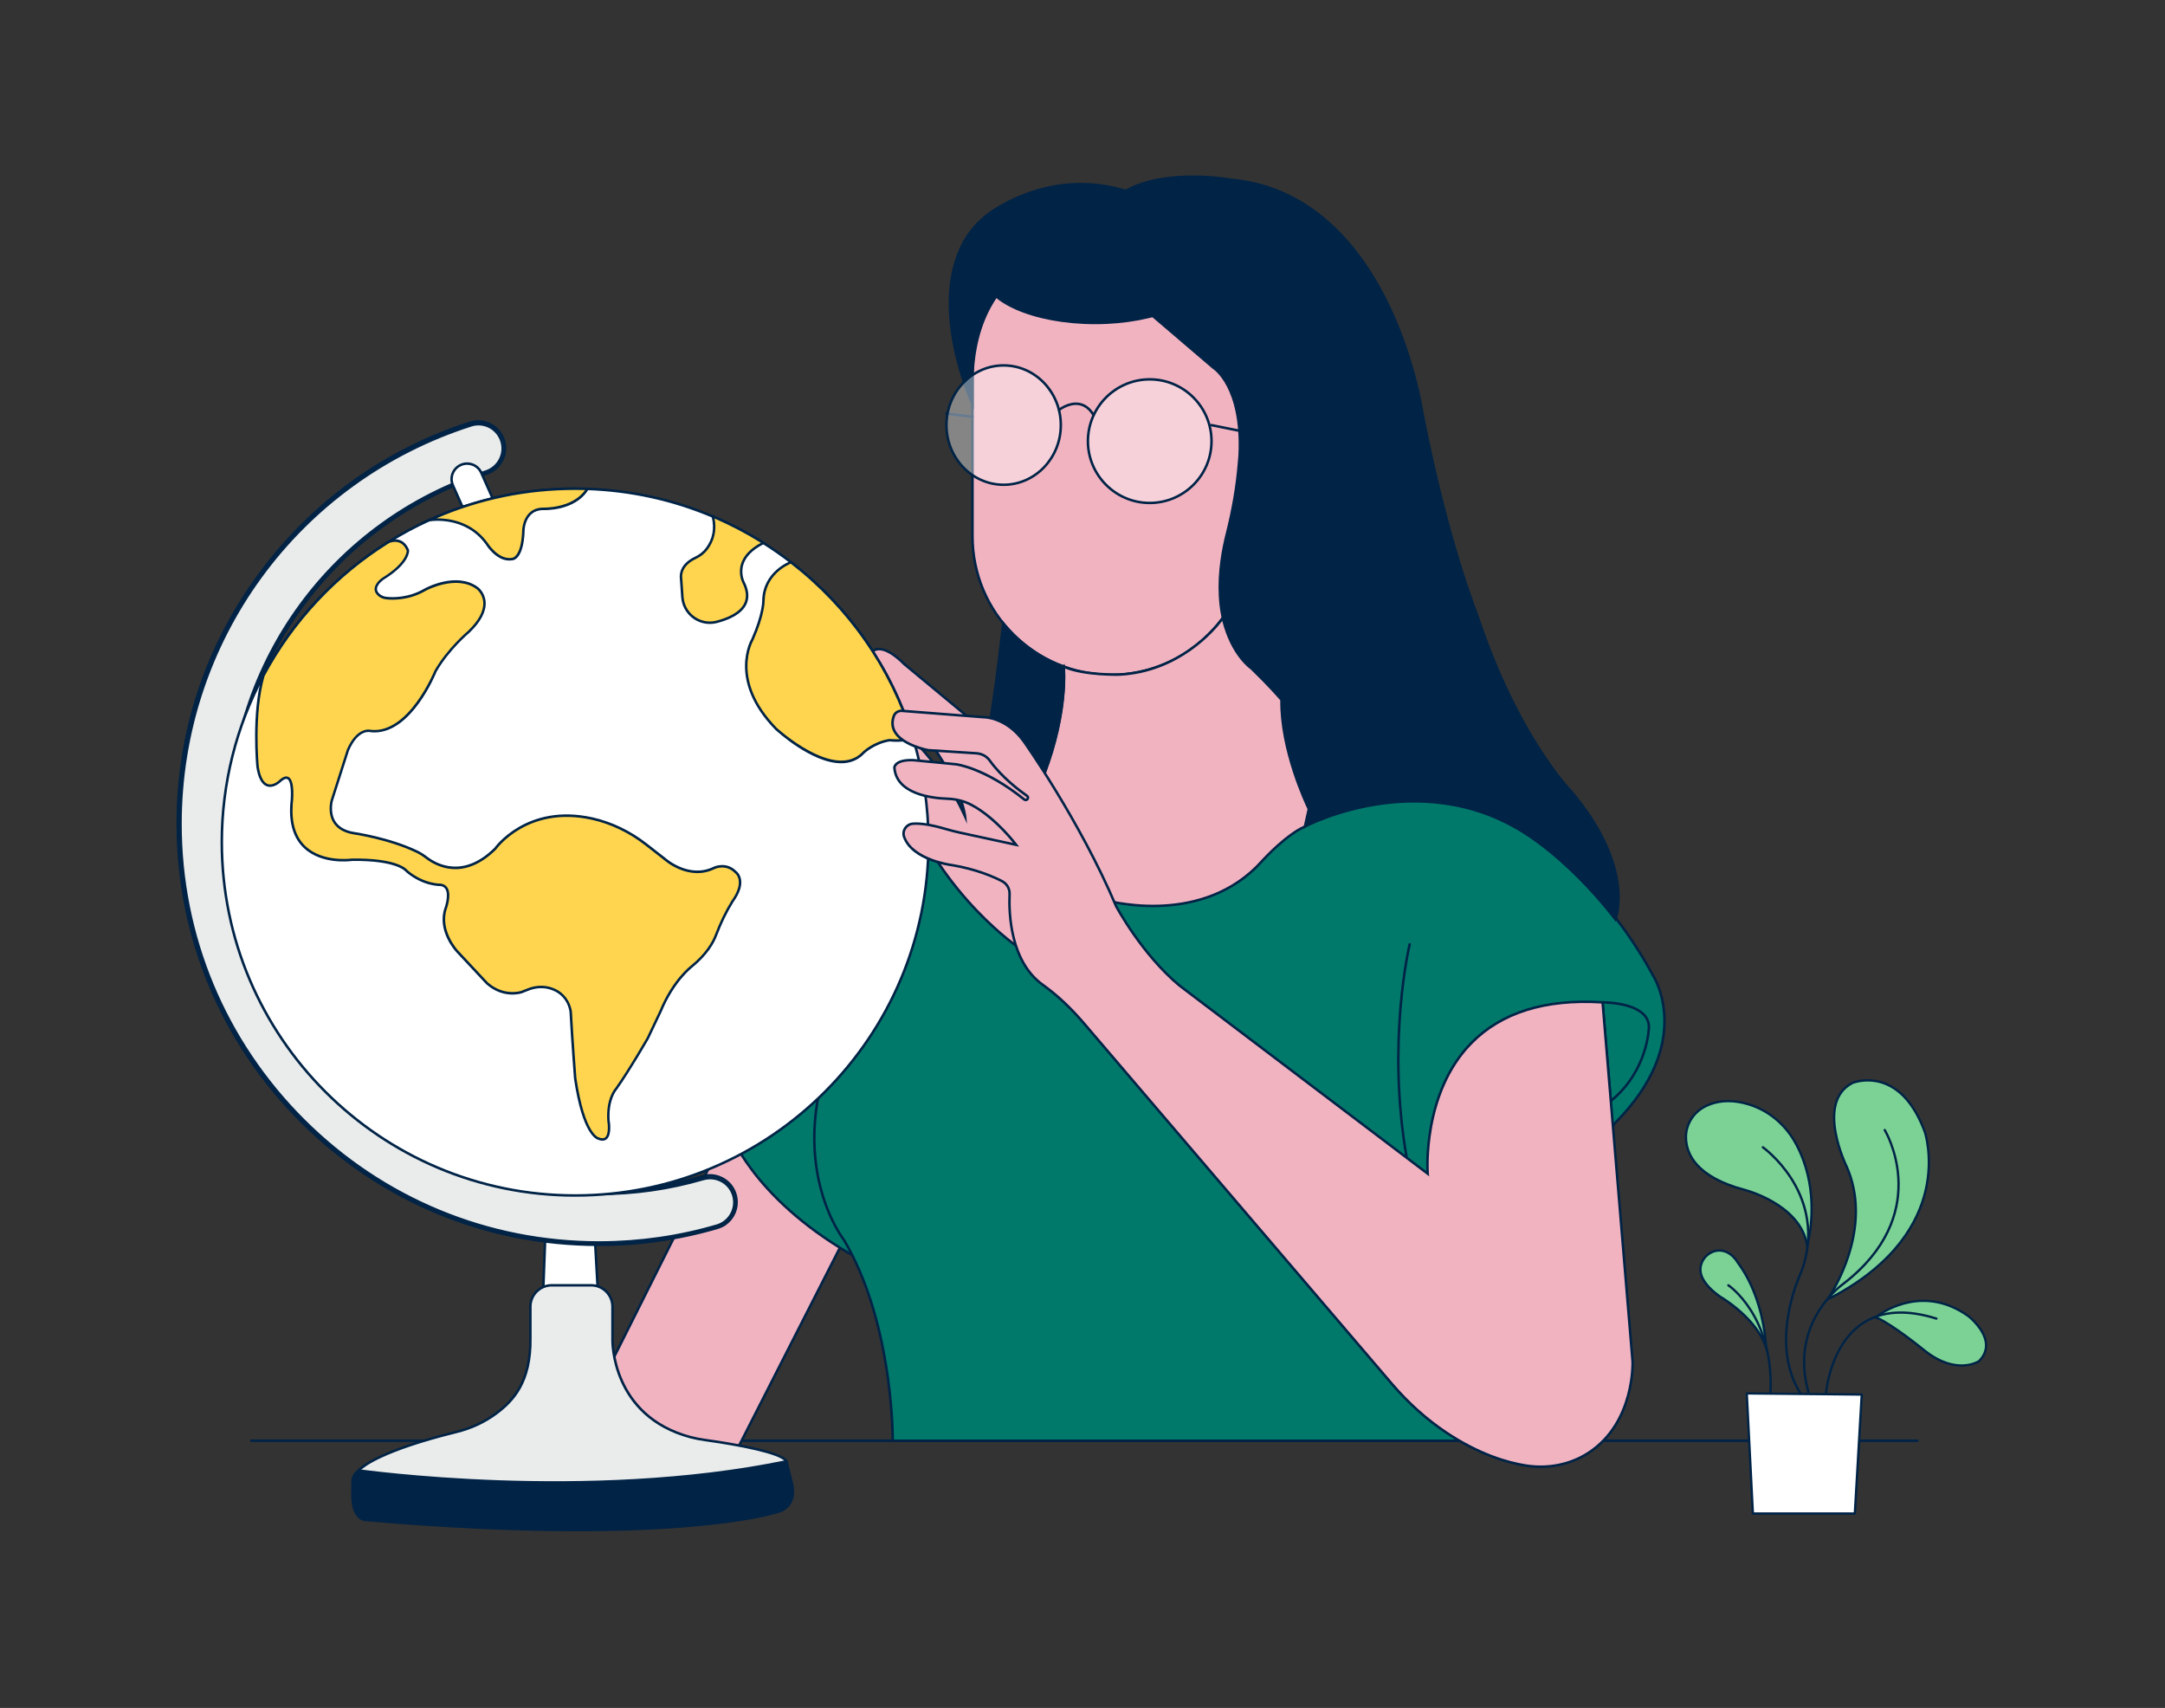 <?xml version="1.0" encoding="UTF-8"?>
<svg xmlns="http://www.w3.org/2000/svg" id="a" width="865.76" height="682.89" viewBox="0 0 865.76 682.89">
  <rect x="0" y="0" width="865.76" height="682.89" fill="#333333" stroke="none"/>
  <g>
    <g>
      <rect x="500.67" y="267.7" width="39" height="68" fill="#002346"></rect>
      <path d="M540.17,336.2h-40v-69h40v69Zm-39-1h38v-67h-38v67Z" fill="#002346"></path>
    </g>
    <rect x="100.1" y="575.54" width="667.07" height="1" fill="#002346"></rect>
    <g>
      <polygon points="291.25 451.43 229.88 573.83 291.25 586.44 337.2 496.26 291.25 451.43" fill="#f2b3c1"></polygon>
      <path d="M291.52,587.01l-62.38-12.82,61.97-123.59,.49,.48,46.21,45.09-46.29,90.85Zm-60.9-13.53l60.36,12.4,45.61-89.51-45.2-44.1-60.77,121.21Z" fill="#002346"></path>
    </g>
    <g>
      <path d="M291.25,451.43s8.52,26.61,48.8,49.96l27.66-35.93-42.4-64.53-34.06,50.5Z" fill="#00796B"></path>
      <path d="M340.18,502.04l-.38-.22c-39.98-23.18-48.94-49.97-49.03-50.24l-.07-.23,34.62-51.32,43.01,65.46-28.14,36.56Zm-48.38-50.54c.95,2.62,10.75,27.45,48.12,49.24l27.17-35.3-41.79-63.6-33.5,49.67Z" fill="#002346"></path>
    </g>
    <g>
      <path d="M522.08,329.94s48.51-26.4,92.06,5.44c0,0,27.38,18.5,46.79,54.48,0,0,17.79,26.28-15.36,59.43l-40.26,94.2v32.57h-248.31s.54-46.68-19.54-80.33c0,0-24.42-30.39-3.26-79.79,0,0,17.63-85.21,54.95-90.64l24.46-6.49,108.47,11.14h0Z" fill="#00796B"></path>
      <path d="M605.81,576.56h-249.32v-.51c.01-.47,.31-46.93-19.46-80.07-.21-.25-24.31-31.12-3.31-80.2,.25-1.17,4.72-22.06,13.5-43.32,8.33-20.18,22.35-44.82,41.86-47.66l24.49-6.5h.09s108.3,11.13,108.3,11.13c2.77-1.44,50.23-25.34,92.47,5.54,.26,.18,27.69,18.97,46.94,54.65,.15,.22,17.59,26.92-15.38,59.95l-40.18,94.02v32.97Zm-248.31-1h247.31v-32.17l40.41-94.45c32.45-32.45,15.47-58.54,15.3-58.8-19.15-35.49-46.38-54.16-46.66-54.35-41.17-30.1-87.38-7.55-91.28-5.55v.26l-108.93-11.19-24.37,6.47c-36.61,5.33-54.41,89.41-54.59,90.26l-.03,.1c-20.8,48.56,2.95,78.98,3.19,79.28,18.84,31.56,19.63,74.97,19.65,80.14Z" fill="#002346"></path>
    </g>
    <g>
      <path d="M444.26,94.02h0c30.58,0,55.36,24.79,55.36,55.37v65.06c0,30.58-24.79,55.37-55.36,55.37h0c-30.58,0-55.36-24.79-55.36-55.37v-65.06c0-30.58,24.79-55.37,55.36-55.37Z" fill="#f2b3c1"></path>
      <path d="M444.26,270.32c-30.8,0-55.87-25.06-55.87-55.87v-65.06c0-30.81,25.06-55.87,55.87-55.87s55.86,25.06,55.86,55.87v65.06c0,30.81-25.06,55.87-55.86,55.87Zm0-175.8c-30.25,0-54.87,24.61-54.87,54.87v65.06c0,30.26,24.61,54.87,54.87,54.87s54.86-24.61,54.86-54.87v-65.06c0-30.26-24.61-54.87-54.86-54.87Z" fill="#002346"></path>
    </g>
    <g>
      <path d="M440.09,100.29c2.05,7.12,7.67,16.13,20.92,26.07l24.16,20.65s11.86,6.99,10.54,34.91l-.29,3.47c-.79,9.4-2.43,18.71-4.76,27.86-3.42,13.41-6.54,36.72,7.35,51.64,.77,.83,1.61,1.6,2.46,2.36,4.29,3.81,23.61,21.89,24.65,39.22,.04,.66,.01,1.32-.04,1.97-.27,3.43-1.04,14.72-3.24,22.05,0,0,48.57-26.19,92.06,5.44,0,0,15.82,10.54,32.07,31.63,0,0,8.35-20.21-17.57-50.96,0,0-21.53-21.53-37.78-70.73,0,0-11.86-29-21.97-81.28,0,0-12.74-86.99-76.44-92.7,0,0-25.53-4.81-42.07,4.46-8.49,4.75-12.75,14.6-10.05,23.95h0Z" fill="#002346"></path>
      <path d="M646.1,368.55l-.53-.69c-16.01-20.77-31.79-31.41-31.95-31.52-42.74-31.09-91.06-5.68-91.54-5.42l-1.06,.57,.35-1.16c2.06-6.87,2.87-17.35,3.17-21.29l.05-.65c.06-.77,.07-1.36,.04-1.9-1.03-17.23-20.58-35.41-24.48-38.88-.96-.86-1.75-1.59-2.49-2.39-14.18-15.23-10.76-39.18-7.47-52.1,2.39-9.38,3.99-18.73,4.75-27.78l.29-3.47c1.29-27.21-10.18-34.37-10.3-34.44l-24.23-20.7c-10.19-7.65-16.94-15.52-20.09-23.45v.55l-.98-3.4c-2.75-9.51,1.48-19.6,10.29-24.53,16.51-9.25,42.15-4.56,42.41-4.51,33.09,2.96,52.24,28.15,62.46,48.76,11.05,22.27,14.35,44.14,14.38,44.36,9.98,51.6,21.82,80.87,21.94,81.16,16.03,48.53,37.46,70.35,37.67,70.57,25.85,30.66,17.76,51.3,17.68,51.5l-.33,.8Zm-80.53-48.65c15.06,0,32.24,3.71,48.62,15.62,.14,.09,15.68,10.56,31.59,30.98,1.17-4.15,4.67-22.97-17.77-49.58-.19-.19-21.77-22.15-37.87-70.9-.11-.26-11.98-29.61-21.99-81.34-.04-.24-3.31-21.97-14.3-44.1-10.11-20.37-29.03-45.26-61.69-48.19-.3-.05-25.59-4.67-41.78,4.4-8.29,4.64-12.33,14.08-9.91,23.05l.09,.32c2.5,8.67,9.48,17.36,20.74,25.81l24.18,20.67c.42,.24,12.03,7.41,10.71,35.31l-.29,3.49c-.76,9.1-2.37,18.5-4.77,27.94-3.25,12.73-6.62,36.3,7.23,51.18,.71,.77,1.49,1.49,2.43,2.33,3.96,3.51,23.76,21.94,24.82,39.56,.04,.59,.02,1.22-.04,2.04l-.05,.65c-.29,3.77-1.04,13.47-2.9,20.41,4.28-2.07,21.44-9.63,42.94-9.63Z" fill="#002346"></path>
    </g>
    <g>
      <path d="M388.89,161.51s-18.86-40.34-2.23-66.67c2.82-4.46,6.68-8.15,11.14-10.97,8.92-5.64,28.31-14.78,52.33-7.53,0,0-11.05,5.11-10.85,17.9,0,0-47.82,3.04-50.39,55.14v12.12h0Z" fill="#002346"></path>
      <path d="M389.39,163.75l-.95-2.03c-.19-.41-18.78-40.89-2.2-67.15,2.79-4.4,6.59-8.15,11.3-11.13,9.4-5.94,28.74-14.83,52.74-7.59l1.26,.38-1.19,.55c-.11,.05-10.75,5.14-10.56,17.44v.48s-.47,.03-.47,.03c-.12,0-12.01,.84-24.04,7.98-11.08,6.57-24.56,20.01-25.88,46.68v14.35Zm42.79-89.6c-15.27,0-27.33,5.85-34.11,10.15-4.58,2.9-8.28,6.54-10.99,10.81-14.08,22.29-2.28,55.17,1.31,63.97v-9.69c1.34-27.16,15.1-40.84,26.4-47.54,10.87-6.44,21.63-7.83,23.98-8.06,.05-10.24,7.28-15.61,10.06-17.3-5.87-1.66-11.45-2.34-16.66-2.34Z" fill="#002346"></path>
    </g>
    <g>
      <path d="M425.35,266.5s2.55,22.33-12,52.84l25.92,39.89s37.76,12.32,63.11-12.54c.61-.6,1.19-1.22,1.76-1.85,2.41-2.64,10.63-11.29,17.68-14.36l1.57-7.04s-11.28-22.59-10.92-43.61c0,0-4.15-4.97-12.01-12.59,0,0-8.03-5.39-11.47-20.17,0,0-14.12,21.15-41.26,22.64,0,0-14.52,.38-22.39-3.2h0Z" fill="#f2b3c1"></path>
      <path d="M461.08,362.72c-12.45,0-21.78-2.95-21.97-3.01l-.17-.06-.1-.15-26.07-40.12,.12-.25c13.42-28.15,12.21-49.54,11.98-52.27l-.39-.18,1.22-1.28,.1,.78c7.73,3.36,21.76,3.04,21.9,3.04,26.57-1.46,40.72-22.21,40.86-22.42l.64-.96,.26,1.12c3.35,14.39,11.18,19.82,11.26,19.87,7.86,7.61,12.07,12.63,12.12,12.68l.12,.14v.19c-.36,20.65,10.75,43.15,10.86,43.38l.08,.16-1.66,7.46-.23,.1c-6.95,3.02-15.16,11.66-17.51,14.24-.67,.74-1.23,1.33-1.78,1.87-12.81,12.56-28.87,15.67-41.65,15.67Zm-21.49-3.91c2.74,.83,38.45,11.05,62.44-12.47,.53-.52,1.08-1.1,1.74-1.83,2.36-2.59,10.54-11.19,17.62-14.38l1.48-6.62c-1-2.07-11.17-23.57-10.9-43.49-.73-.86-4.83-5.6-11.86-12.41-.26-.16-7.79-5.36-11.35-19.36-3.08,4.06-17.13,20.66-41,21.97-.59,.02-13.84,.32-21.84-2.91,.28,4.39,.75,25.15-11.99,52l25.67,39.5Z" fill="#002346"></path>
    </g>
    <g>
      <path d="M401.2,249.25s-2.95,27.21-6.25,45.37l21.29,18.26s10.6-24.83,9.11-46.38c0,0-13.35-3.92-24.15-17.25h0Z" fill="#002346"></path>
      <path d="M416.43,313.7l-22.03-18.89,.05-.28c3.26-17.94,6.22-45.06,6.25-45.33l.13-1.19,.76,.93c10.58,13.06,23.77,17.05,23.9,17.08l.33,.1,.02,.35c1.48,21.42-9.04,46.36-9.15,46.61l-.27,.63Zm-20.94-19.28l20.55,17.62c1.61-3.98,10.04-25.97,8.83-45.18-2.1-.7-13.63-4.96-23.31-16.39-.6,5.39-3.22,28.12-6.07,43.95Z" fill="#002346"></path>
    </g>
    <g>
      <path d="M640.85,400.77s18.55-.17,18.55,9.93c0,0-.19,17.3-15.26,29.51l-3.3-39.44h.01Z" fill="#00796B"></path>
      <path d="M643.72,441.19l-3.42-40.92h.54v.5s0-.5,0-.5c.48,0,11.73-.05,16.72,4.9,1.55,1.53,2.33,3.39,2.33,5.53,0,.18-.37,17.68-15.45,29.9l-.73,.59Zm-2.34-39.92l3.17,37.94c14-11.89,14.34-28.35,14.34-28.52,0-1.85-.68-3.48-2.04-4.81-4.11-4.07-13.19-4.55-15.48-4.6Z" fill="#002346"></path>
    </g>
    <path d="M617.99,504.74c-.26,0-.53-.1-.72-.31-15.97-16.74-46.55-34.11-46.86-34.29-.48-.27-.65-.88-.38-1.36,.27-.48,.88-.65,1.36-.38,.31,.17,31.14,17.69,47.32,34.65,.38,.4,.37,1.03-.03,1.41-.19,.18-.44,.28-.69,.28Z" fill="#ec1c24"></path>
    <path d="M562.53,463.43c-.24,0-.45-.17-.49-.41-8.16-46.45,1.1-85.19,1.19-85.57,.07-.27,.34-.43,.6-.37s.43,.34,.37,.6c-.09,.38-9.3,38.93-1.18,85.16,.05,.27-.13,.53-.41,.58h-.08Z" fill="#002346"></path>
    <path d="M388.9,167.16h-.06l-10.42-1.31c-.27-.03-.47-.28-.43-.56s.29-.47,.56-.43l10.42,1.31c.27,.03,.47,.28,.43,.56-.03,.25-.25,.44-.5,.44h0Z" fill="#002346"></path>
    <path d="M437.34,166.51c-.17,0-.34-.09-.43-.24-1.45-2.43-3.28-3.86-5.42-4.24-3.91-.71-7.67,2.25-7.7,2.28-.21,.17-.53,.14-.7-.08s-.14-.53,.08-.7c.17-.13,4.13-3.27,8.5-2.49,2.45,.44,4.5,2.03,6.11,4.72,.14,.24,.06,.54-.17,.69-.08,.05-.17,.07-.26,.07h0Z" fill="#002346"></path>
    <path d="M495.63,172.72h-.1l-11.16-2.25c-.27-.05-.45-.32-.39-.59,.05-.27,.32-.45,.59-.39l11.16,2.25c.27,.05,.45,.32,.39,.59-.05,.24-.26,.4-.49,.4h0Z" fill="#002346"></path>
    <g>
      <path d="M406.24,378.05s-40.02-27.59-49.35-77.08c0,0-1.22-8.92,5.27-7.57,0,0,12.65,8.88,23.76,33.04,0,0-1.77-17.91-23.97-41.6-2.28-2.43-4.72-4.71-7.24-6.89-3.58-3.11-10.14-10.15-5.93-17.18,.2-.33,.48-.6,.81-.78,1.34-.74,5.01-1.47,12.03,5.55l28.67,23.8,21.91,15.33,13.3,38.22-19.26,35.16h0Z" fill="#f2b3c1"></path>
      <path d="M406.41,378.77l-.46-.31c-.4-.28-40.3-28.28-49.56-77.4-.03-.23-.66-5.07,1.68-7.26,1.02-.96,2.43-1.25,4.18-.89l.19,.08c.12,.08,11.51,8.25,22.08,29.39-1.84-6.59-7.3-20.51-22.94-37.2-2.09-2.23-4.45-4.47-7.2-6.85-3.3-2.87-10.5-10.35-6.03-17.82,.25-.41,.59-.74,1-.96,1.68-.93,5.56-1.43,12.62,5.64l28.64,23.77,22.01,15.4,.05,.15,13.37,38.43-19.63,35.84Zm-45.5-85.01c-.88,0-1.6,.26-2.15,.77-1.97,1.83-1.38,6.33-1.38,6.37,8.65,45.86,44.25,73.17,48.69,76.41l18.88-34.47-13.17-37.86-21.78-15.24-28.7-23.82c-6.88-6.88-10.31-6.14-11.47-5.5-.25,.14-.47,.35-.62,.6-3.93,6.57,1.96,13.18,5.83,16.54,2.78,2.4,5.16,4.67,7.28,6.92,22.06,23.54,24.08,41.71,24.1,41.89l.29,2.97-1.25-2.71c-10.45-22.73-22.41-31.96-23.51-32.78-.37-.07-.72-.11-1.04-.11Z" fill="#002346"></path>
    </g>
    <g>
      <polygon points="239.41 522.32 217 522.32 218.26 488.27 237.51 488.27 239.41 522.32" fill="#fff"></polygon>
      <path d="M239.41,522.82h-22.42c-.14,0-.27-.06-.36-.15-.09-.1-.14-.23-.14-.37l1.27-34.04c.01-.27,.23-.48,.5-.48h19.25c.27,0,.48,.21,.5,.47l1.9,34.04c0,.14-.04,.27-.14,.37s-.23,.16-.36,.16h0Zm-21.9-1h21.37l-1.84-33.04h-18.29l-1.23,33.04h0Z" fill="#002346"></path>
    </g>
    <g>
      <g>
        <path d="M286.75,490.44c-14.84,4.35-30.53,6.71-46.77,6.77-92.77,.31-168.42-75.08-168.42-167.85,0-74.82,48.95-138.2,116.57-159.87,5.33-1.71,11.04,1.26,12.77,6.59h0c1.75,5.4-1.25,11.15-6.66,12.89-59.11,19-101.95,74.3-102.28,139.65-.4,81.51,65.92,148.18,147.44,148.18,14.43,0,28.37-2.07,41.55-5.94,5.64-1.65,11.5,1.75,12.83,7.47h0c1.23,5.26-1.86,10.59-7.04,12.11h.01Z" fill="#eaebeb"></path>
        <path d="M239.41,497.71c-44.79,0-86.95-17.45-118.78-49.17-31.96-31.86-49.56-74.18-49.56-119.18,0-36.39,11.42-71.02,33.03-100.16,21.18-28.57,50.19-49.38,83.89-60.18,5.57-1.79,11.58,1.31,13.4,6.91,.88,2.72,.65,5.61-.65,8.15-1.32,2.57-3.56,4.48-6.33,5.37-60.65,19.49-101.61,75.43-101.93,139.18-.19,39.29,15.03,76.34,42.87,104.31,27.83,27.97,64.79,43.37,104.08,43.37,14.1,0,28.03-1.99,41.41-5.92,2.87-.84,5.87-.47,8.44,1.03,2.56,1.5,4.34,3.91,5.01,6.81,1.1,4.69-1.08,9.43-5.08,11.72h1.04l-3.33,.98c-15.17,4.45-30.95,6.73-46.91,6.79-.19,0-.39,0-.58,0Zm-48.2-328.2c-.97,0-1.95,.15-2.92,.46-69.52,22.28-116.22,86.33-116.22,159.39,0,44.73,17.5,86.81,49.27,118.47,31.64,31.53,73.55,48.88,118.07,48.88,.19,0,.38,0,.57,0,15.55-.06,30.94-2.24,45.75-6.49l.87-.26c4.93-1.45,7.87-6.5,6.69-11.52-.61-2.62-2.22-4.81-4.54-6.17-2.33-1.36-5.05-1.7-7.66-.93-13.47,3.96-27.5,5.96-41.69,5.96-39.55,0-76.77-15.51-104.78-43.66-28.02-28.16-43.35-65.46-43.16-105.02,.32-64.19,41.57-120.5,102.63-140.12,2.51-.81,4.55-2.54,5.75-4.87,1.18-2.3,1.39-4.93,.59-7.39-1.33-4.1-5.14-6.73-9.22-6.73Z" fill="#002346"></path>
      </g>
      <g>
        <path d="M239.41,497.71c-44.79,0-86.95-17.45-118.78-49.17-31.96-31.86-49.56-74.18-49.56-119.18,0-36.39,11.42-71.02,33.03-100.16,21.19-28.57,50.2-49.38,83.89-60.18,5.57-1.78,11.58,1.31,13.4,6.91,.88,2.72,.65,5.61-.65,8.15-1.32,2.57-3.56,4.48-6.33,5.36-60.65,19.5-101.61,75.42-101.93,139.18-.19,39.29,15.03,76.34,42.86,104.31,27.83,27.97,64.79,43.37,104.07,43.37,14.09,0,28.02-1.99,41.41-5.92,2.86-.84,5.86-.48,8.44,1.03,2.57,1.5,4.35,3.92,5.02,6.81,1.29,5.53-1.96,11.11-7.39,12.7h0c-15.17,4.45-30.95,6.74-46.91,6.79h-.57Zm-48.2-328.2c-.97,0-1.95,.15-2.92,.46-69.52,22.28-116.23,86.33-116.23,159.39,0,44.73,17.5,86.8,49.27,118.47,31.64,31.53,73.56,48.88,118.08,48.88h.57c15.86-.05,31.55-2.32,46.63-6.75h0c4.92-1.44,7.86-6.5,6.69-11.51-.61-2.62-2.23-4.82-4.55-6.17-2.33-1.36-5.05-1.69-7.65-.93-13.48,3.95-27.51,5.96-41.69,5.96-39.55,0-76.76-15.51-104.78-43.66-28.02-28.16-43.35-65.46-43.15-105.02,.32-64.18,41.56-120.49,102.62-140.12,2.51-.81,4.55-2.54,5.74-4.87,1.18-2.3,1.39-4.93,.59-7.39-1.33-4.1-5.14-6.73-9.23-6.73h0Z" fill="#eaebeb"></path>
        <path d="M239.98,498.21h-.58c-44.91,0-87.21-17.52-119.12-49.32-32.05-31.95-49.71-74.41-49.71-119.53,0-36.5,11.46-71.23,33.13-100.46,21.25-28.65,50.35-49.53,84.14-60.36,5.84-1.86,12.13,1.38,14.03,7.23,.92,2.85,.68,5.88-.68,8.53-1.39,2.7-3.74,4.69-6.62,5.61-60.44,19.43-101.26,75.17-101.58,138.71-.19,39.16,14.98,76.08,42.71,103.96,27.73,27.87,64.57,43.22,103.71,43.22,14.05,0,27.93-1.99,41.27-5.9,3-.88,6.14-.5,8.83,1.08,2.69,1.57,4.55,4.1,5.25,7.13,1.35,5.79-2.05,11.63-7.74,13.29-15.23,4.47-31.06,6.76-47.05,6.81Zm-.57-1h0Zm-1.37,0c.21,0,.42,0,.64,0-.21,0-.42,0-.64,0Zm2.55,0h0Zm.05,0s-.01,0-.02,0c0,0,.01,0,.02,0Zm.05,0h0Zm.05,0h0Zm.05,0h0Zm.05,0s-.01,0-.02,0c0,0,.01,0,.02,0Zm.05,0h0Zm-3.42,0s.05,0,.08,0c-.02,0-.05,0-.08,0Zm-.42,0s.02,0,.04,0c-.01,0-.02,0-.04,0Zm-.36,0c.05,0,.11,0,.16,0-.05,0-.11,0-.16,0Zm-.59-.01c.12,0,.23,0,.35,0-.12,0-.23,0-.35,0Zm-.25,0c.06,0,.12,0,.18,0-.06,0-.12,0-.18,0Zm-.26,0h0Zm-2.74-.08c.88,.03,1.76,.06,2.64,.08-.88-.02-1.76-.05-2.64-.08Zm-1.34-.06c.42,.02,.84,.04,1.26,.05-.42-.02-.84-.03-1.26-.05Zm-.28-.01c.08,0,.16,0,.24,.01-.08,0-.16,0-.24-.01Zm-.28-.01c.06,0,.13,0,.19,0-.06,0-.12,0-.19,0Zm-.17,0s.02,0,.03,0c0,0-.02,0-.03,0Zm-.19-.01s.06,0,.1,0c-.03,0-.06,0-.1,0Zm-.07,0s.02,0,.04,0c-.01,0-.03,0-.04,0Zm-.19-.01s0,0,.01,0c0,0,0,0-.01,0Zm-.07,0s.02,0,.04,0c-.01,0-.02,0-.04,0Zm-.19-.01s.06,0,.09,0c-.03,0-.06,0-.09,0Zm-.07,0s.01,0,.02,0c0,0-.01,0-.02,0Zm-.32-.02-.06,0s.01,0,.02,0c0,0-.01,0-.02,0Zm-.06,0s.03,0,.04,0c-.01,0-.03,0-.04,0Zm-.07,0s.04,0,.06,0c-.02,0-.04,0-.06,0Zm-38.65-326.9c-.79,.04-1.58,.18-2.35,.43-69.31,22.21-115.88,86.08-115.88,158.91,0,44.59,17.45,86.54,49.12,118.12,31.54,31.43,73.35,48.73,117.73,48.73h.57c15.82-.05,31.46-2.31,46.49-6.73,4.67-1.37,7.45-6.16,6.34-10.92-.58-2.49-2.11-4.57-4.31-5.85-2.21-1.29-4.79-1.6-7.26-.88-13.54,3.97-27.62,5.98-41.83,5.98-39.68,0-77.01-15.56-105.13-43.81-28.12-28.26-43.5-65.68-43.3-105.38,.32-64.4,41.7-120.9,102.97-140.59,2.38-.77,4.32-2.41,5.45-4.62,1.12-2.18,1.32-4.67,.56-7.01-1.24-3.82-4.76-6.38-8.75-6.38h-.41Zm96.06,320.39s-.07,.02-.11,.03l-.06,.02s.04-.01,.05-.02c.04-.01,.07-.02,.11-.03Zm-2.98-19.96c1.79,0,3.54,.47,5.13,1.4,2.44,1.42,4.14,3.72,4.79,6.49,.95,4.06-.67,8.14-3.82,10.5,3.16-2.36,4.77-6.44,3.83-10.5-.64-2.76-2.34-5.06-4.78-6.49-2.46-1.44-5.31-1.79-8.05-.98-13.43,3.94-27.41,5.94-41.55,5.94-39.42,0-76.5-15.45-104.42-43.52-27.87-28.01-43.14-65.08-43.01-104.43-.14,39.34,15.13,76.42,43.01,104.44,27.93,28.06,65.01,43.51,104.42,43.51,14.12,0,28.1-2,41.55-5.94,.96-.28,1.94-.42,2.91-.42ZM198.11,171.71c1.26,1.16,2.24,2.66,2.8,4.38,.84,2.59,.62,5.35-.62,7.77-.04,.09-.09,.17-.14,.26,.05-.09,.1-.18,.15-.27,1.24-2.42,1.46-5.18,.62-7.77-.56-1.73-1.55-3.22-2.81-4.37Zm-5.76-2.63c.22,.03,.45,.06,.67,.1-.22-.04-.44-.07-.67-.1h0Z" fill="#002346"></path>
      </g>
    </g>
    <g>
      <path d="M184.28,185.9h0c3.13-1.39,6.79,.02,8.18,3.15l5.91,13.3-11.33,5.04-5.91-13.3c-1.39-3.13,.02-6.79,3.15-8.18Z" fill="#fff"></path>
      <path d="M186.78,208.04l-6.11-13.75c-.73-1.63-.77-3.45-.13-5.13,.64-1.67,1.9-2.99,3.53-3.72,1.63-.73,3.45-.77,5.13-.13s2.99,1.9,3.72,3.53l6.11,13.75-12.25,5.44Zm0-22.18c-.79,0-1.57,.16-2.31,.49-1.39,.62-2.46,1.74-3,3.16-.55,1.42-.51,2.97,.11,4.36l5.71,12.84,10.42-4.63-5.71-12.84c-.62-1.39-1.74-2.46-3.16-3-.67-.26-1.36-.38-2.05-.38Z" fill="#002346"></path>
    </g>
    <g>
      <path d="M143.47,587.93s5.29-7.05,38.98-15.36c5.72-1.41,11.14-3.85,15.88-7.35,7.53-5.56,13.98-13.5,13.77-30.15v-12.62c0-4.72,3.83-8.55,8.55-8.55h15.74c4.72,0,8.55,3.83,8.55,8.55v13.43s-.75,30.17,31.13,38.72c1.99,.54,4.03,.91,6.07,1.19,7.25,1.01,30.12,4.47,32.34,8.49l-6.86,9.4-122.21,11.31-34.38-8.68-7.56-8.38h0Z" fill="#eaebeb"></path>
      <path d="M185.37,605.5l-.08-.02-34.52-8.72-7.94-8.8,.25-.33c.22-.29,5.78-7.28,39.26-15.54,5.84-1.44,11.13-3.89,15.7-7.27,6.83-5.05,13.79-12.53,13.56-29.74v-12.63c0-4.99,4.06-9.05,9.05-9.05h15.74c4.99,0,9.05,4.06,9.05,9.05v13.43c0,.31-.36,29.89,30.76,38.24,1.79,.48,3.76,.87,6.01,1.18,9.08,1.26,30.44,4.63,32.71,8.75l.15,.28-7.18,9.84-.22,.02-122.3,11.32h0Zm-34.07-9.65l34.14,8.63,121.9-11.28,6.52-8.93c-2.39-2.96-17.84-6.05-31.8-7.99-2.29-.32-4.3-.71-6.13-1.2-31.9-8.56-31.51-38.91-31.5-39.22v-13.42c0-4.44-3.61-8.05-8.05-8.05h-15.74c-4.44,0-8.05,3.61-8.05,8.05v12.62c.23,17.66-6.93,25.35-13.97,30.55-4.68,3.46-10.08,5.96-16.05,7.43-29.26,7.22-36.98,13.47-38.42,14.88l7.16,7.93h-.01Z" fill="#002346"></path>
    </g>
    <g>
      <path d="M371.3,336.69c0,78.03-63.27,141.3-141.3,141.3s-141.3-63.27-141.3-141.3c0-24.07,6.02-46.73,16.63-66.57,11.72-21.9,29.05-40.36,50.06-53.44,0,0,.02,0,.05-.03,5.18-3.24,10.58-6.14,16.18-8.68h.02c17.79-8.08,37.55-12.58,58.36-12.58,1.64,0,3.27,.03,4.9,.08,17.74,.61,34.66,4.48,50.16,11.05,7.05,2.98,13.8,6.53,20.21,10.57,3.8,2.39,7.48,4.97,11.02,7.71,22.83,17.64,40.13,42.11,48.8,70.35,4.03,13.13,6.21,27.08,6.21,41.53h0Z" fill="#fff"></path>
      <path d="M230,478.49c-78.19,0-141.8-63.61-141.8-141.8,0-23.29,5.77-46.39,16.69-66.81,11.74-21.93,29.11-40.47,50.24-53.63l.12-.08c5.17-3.23,10.61-6.15,16.16-8.67l.12-.04c18.42-8.35,38.09-12.58,58.47-12.58,1.56,0,3.16,.03,4.92,.08,17.46,.6,34.4,4.33,50.34,11.09,6.95,2.94,13.78,6.51,20.28,10.61,3.76,2.37,7.48,4.97,11.06,7.74,23.41,18.09,40.35,42.5,48.97,70.6,4.14,13.48,6.23,27.5,6.23,41.68h0c0,78.2-63.61,141.81-141.8,141.81ZM155.57,217.16c-20.94,13.06-38.16,31.45-49.8,53.2-10.84,20.27-16.57,43.21-16.57,66.33,0,77.64,63.16,140.8,140.8,140.8s140.8-63.16,140.8-140.8h0c0-14.09-2.08-28.01-6.19-41.39-8.57-27.9-25.38-52.14-48.63-70.1-3.55-2.75-7.25-5.33-10.98-7.68-6.46-4.07-13.24-7.61-20.14-10.53-15.83-6.71-32.65-10.41-49.98-11.01-1.74-.05-3.34-.08-4.88-.08-20.27,0-39.84,4.22-58.15,12.54l-.12,.04c-5.49,2.5-10.86,5.38-15.97,8.57l-.11,.11h-.08Z" fill="#002346"></path>
    </g>
    <g>
      <path d="M297.46,233.13c4.74,9.76-4.49,13.89-10.98,15.54-3.3,.84-6.8,.05-9.46-2.07h0c-2.42-1.92-3.92-4.77-4.14-7.85l-.58-8.27c.09-4.06,3.41-6.3,5.62-7.34,1.82-.86,3.47-2.06,4.68-3.67,3.44-4.56,3.38-9.32,2.46-12.95,7.05,2.98,13.8,6.53,20.21,10.57-13.24,6.62-7.81,16.03-7.81,16.03h0Z" fill="#FFD54F"></path>
      <path d="M283.86,249.49c-2.56,0-5.1-.87-7.15-2.5-2.52-2-4.1-4.99-4.33-8.21l-.58-8.27c.1-4.44,3.74-6.81,5.91-7.83,1.9-.9,3.42-2.08,4.49-3.52,2.76-3.65,3.55-7.87,2.38-12.53l-.25-.98,.93,.39c6.96,2.94,13.78,6.51,20.28,10.61l.75,.47-.79,.4c-4.49,2.25-7.27,5.04-8.25,8.31-1.15,3.84,.63,6.99,.65,7.03l.07,.15c1.52,3.19,1.71,6.06,.56,8.54-1.99,4.28-7.58,6.5-11.92,7.6-.9,.23-1.82,.34-2.74,.34Zm1.9-42.13c.9,4.54-.05,8.81-2.76,12.41-1.18,1.57-2.81,2.85-4.87,3.82-1.96,.92-5.25,3.04-5.33,6.9l.58,8.22c.21,2.94,1.65,5.67,3.95,7.49,2.55,2.03,5.92,2.77,9.03,1.98,4.13-1.05,9.43-3.12,11.26-7.05,1.03-2.22,.83-4.84-.6-7.79l-.04-.08c-.32-.6-1.86-3.81-.68-7.72,1-3.34,3.69-6.2,7.97-8.51-5.95-3.7-12.17-6.95-18.5-9.69Z" fill="#002346"></path>
    </g>
    <g>
      <path d="M365.09,295.16c-4.21,1.42-9.38,.78-9.38,.78-6.24,1.01-10.3,4.89-10.3,4.89-11.52,12.39-35.11-9.45-35.11-9.45-19.24-19.75-9.45-35.61-9.45-35.61,4.56-10.3,4.43-15.53,4.43-15.53,.2-11.64,11.02-15.43,11.02-15.43,22.83,17.64,40.13,42.11,48.8,70.35h0Z" fill="#FFD54F"></path>
      <path d="M336.35,305.18c-11.7,0-25.63-12.74-26.39-13.44-19.31-19.82-9.64-36.08-9.54-36.24,4.43-10.02,4.36-15.2,4.36-15.25,.2-11.87,11.24-15.88,11.36-15.91l.26-.09,.21,.17c23.41,18.09,40.35,42.5,48.97,70.6l.2,.65h-.61c-4.03,1.33-8.78,.86-9.45,.78-5.96,.99-9.93,4.71-9.97,4.75-2.67,2.88-5.94,3.99-9.41,3.99Zm-20.13-79.81c-1.59,.65-10.26,4.7-10.44,14.87,0,.2,.08,5.44-4.47,15.72-.13,.22-9.37,15.84,9.35,35.06,.21,.2,23.34,21.34,34.38,9.46,.19-.18,4.27-4.02,10.59-5.04h.07s.07,0,.07,0c.05,0,4.74,.56,8.7-.61-8.58-27.61-25.26-51.61-48.26-69.45Z" fill="#002346"></path>
    </g>
    <g>
      <path d="M234.9,195.48c-5.33,8.67-18.06,7.97-18.06,7.97-7.22,.31-7.53,8.32-7.53,8.32-.32,11.92-4.55,11.77-4.55,11.77-5.81,.94-10.2-6.28-10.2-6.28-8.45-11.52-22.33-9.38-22.92-9.28,17.79-8.08,37.55-12.58,58.36-12.58,1.64,0,3.27,.03,4.9,.08Z" fill="#FFD54F"></path>
      <path d="M203.62,224.13c-5.4,0-9.32-6.32-9.49-6.61-8.29-11.3-21.84-9.15-22.41-9.05l-3.8,.64,3.51-1.59c18.44-8.38,38.15-12.62,58.57-12.62,1.54,0,3.15,.03,4.92,.08l.86,.03-.45,.74c-5.42,8.82-17.98,8.24-18.51,8.21-6.62,.29-6.99,7.53-7,7.84-.19,7.12-1.79,10.09-3.1,11.32-1,.94-1.88,.93-1.96,.93-.38,.06-.75,.09-1.12,.09Zm-28.67-16.88c4.85,0,13.82,1.27,20.01,9.71,.07,.1,4.31,6.96,9.72,6.08,.12,0,3.83-.17,4.13-11.29,0-.09,.42-8.48,8.01-8.81,.17,0,11.8,.54,17.17-7-1.41-.04-2.72-.05-3.99-.05-19.29,0-37.94,3.82-55.49,11.36,.14,0,.29,0,.44,0Z" fill="#002346"></path>
    </g>
    <g>
      <path d="M292.97,360.3l-.18,.3c-2.62,4.24-4.73,8.76-6.51,13.41-1.2,3.13-3.82,7.58-9.59,12.34,0,0-7.33,5.43-12.49,17.91l-5.15,10.85s-7.33,12.76-12.75,20.36c0,0-3.53,3.82-2.99,12.49,0,0,1.72,9.49-3.89,7.31,0,0-5.9-.54-9.42-24.15,0,0-1.15-14.93-1.79-26.6,0,0-.64-6.99-7.93-9.31-2.94-.94-6.14-.74-9.02,.39l-2.69,1.06s-7.06,2.44-13.84-3.53l-11.91-12.75s-7.63-8.14-4.64-17.1c0,0,3.25-8.69-1.9-9.5,0,0-6.79,.27-13.57-5.43,0,0-2.99-4.88-21.99-4.61,0,0-26.05,3.8-24.15-22.25,0,0,1.9-15.47-4.88-8.96,0,0-6.79,6.24-8.69-5.97,0,0-2.13-21.02,2.33-36.42h0c11.72-21.92,29.05-40.37,50.06-53.45,0,0,.02,0,.05-.03,.55-.24,5.4-2.18,7.69,3.41,0,0,.54,4.85-9.97,11.32,0,0-5.24,3.5-1.57,6.55,.83,.69,1.87,1.09,2.96,1.2,2.72,.3,9.08,.42,15.59-3.44,0,0,12.4-6.74,20.75-.54,0,0,8.36,6.2-3.5,17.52,0,0-8.09,6.74-13.2,15.63,0,0-10.25,25.6-25.87,23.99,0,0-5.12-1.61-9.16,7.55l-6.47,20.21s-3.23,11.01,8.62,13.05c0,0,14.18,1.99,25.48,7.45,1.37,.66,2.63,1.5,3.84,2.42,3.65,2.77,14.58,9,27.37-3.58,0,0,12.47-18,38.89-12.08,7.83,1.75,15.12,5.36,21.45,10.29l7.51,5.86s9.5,8.65,19.81,3.51c0,0,4.64-2.18,8.42,1.63,0,0,4.88,3.27-1.1,11.68h-.01Z" fill="#FFD54F"></path>
      <path d="M240.94,456.1c-.5,0-1.05-.11-1.65-.34-.8-.16-6.43-2.09-9.78-24.56-.02-.18-1.16-15.1-1.79-26.65-.02-.25-.71-6.67-7.58-8.86-2.74-.88-5.83-.74-8.69,.38l-2.69,1.06c-.32,.11-7.43,2.47-14.35-3.62l-11.95-12.78c-.32-.34-7.8-8.46-4.75-17.6,.03-.07,1.88-5.12,.44-7.6-.41-.7-1.05-1.11-1.94-1.25-.19,.02-6.97,.22-13.81-5.54l-.11-.12s-3.22-4.63-21.56-4.37c-.42,.07-11.89,1.65-19.14-5.09-4.23-3.94-6.09-9.89-5.52-17.7,.42-3.42,.47-9.11-1.16-9.93-.79-.4-2,.52-2.88,1.36-.12,.11-2.7,2.44-5.31,1.52-2.11-.74-3.54-3.36-4.22-7.78-.02-.24-2.09-21.32,2.34-36.64l.04-.1c11.73-21.93,29.1-40.48,50.24-53.64l.14-.08c.48-.21,2.66-1.03,4.84-.15,1.52,.62,2.69,1.91,3.48,3.84l.03,.13c.02,.21,.45,5.24-10.21,11.8,0,0-2.54,1.72-2.63,3.62-.04,.77,.33,1.46,1.12,2.12,.73,.61,1.66,.98,2.69,1.09,2.44,.27,8.79,.48,15.29-3.37,.53-.29,12.79-6.83,21.3-.51,.11,.08,2.81,2.12,3.05,6,.24,3.81-1.95,7.94-6.5,12.28-.11,.09-8.11,6.81-13.11,15.52-.38,.96-9.91,24.31-24.87,24.32-.49,0-.99-.02-1.49-.08l-.1-.02c-.19-.06-4.77-1.31-8.55,7.27l-6.45,20.16s-1.29,4.57,.95,8.17c1.39,2.22,3.84,3.65,7.28,4.24,.13,.02,14.37,2.06,25.61,7.49,1.26,.6,2.5,1.39,3.93,2.47,3.92,2.98,14.38,8.6,26.72-3.54,.07-.11,12.9-18.14,39.35-12.21,7.63,1.71,15.12,5.3,21.65,10.38l7.51,5.86c.12,.11,9.4,8.38,19.28,3.46,.06-.03,5.02-2.29,9,1.73t0,0s1.49,1.03,1.91,3.32c.47,2.55-.53,5.58-2.96,9h0s-.17,.28-.17,.28c-2.42,3.92-4.54,8.28-6.47,13.33-1.15,3.01-3.78,7.63-9.74,12.55-.09,.07-7.31,5.53-12.35,17.72l-5.16,10.87c-.09,.16-7.42,12.9-12.79,20.44-.07,.08-3.42,3.85-2.9,12.17,.1,.54,.98,5.8-1.19,7.59-.47,.39-1.03,.58-1.68,.58Zm-24.54-61.98c1.38,0,2.74,.21,4.04,.62,7.52,2.39,8.27,9.67,8.28,9.74,.63,11.55,1.78,26.46,1.79,26.61,3.37,22.6,8.93,23.68,8.98,23.69l.12,.03c1.06,.41,1.84,.39,2.38-.06,1.46-1.2,1.1-5.24,.84-6.7-.55-8.84,2.96-12.76,3.12-12.92,5.3-7.44,12.61-20.14,12.68-20.27l5.13-10.81c5.14-12.44,12.34-17.87,12.64-18.1,5.77-4.76,8.31-9.22,9.42-12.12,1.96-5.11,4.1-9.53,6.55-13.49l.25-.39c2.18-3.08,3.15-5.91,2.75-8.15-.34-1.9-1.52-2.74-1.57-2.77-3.55-3.57-7.75-1.67-7.93-1.59-10.49,5.23-20.26-3.5-20.36-3.59l-7.48-5.84c-6.42-5-13.76-8.52-21.25-10.2-25.79-5.78-38.25,11.7-38.37,11.88-12.95,12.75-23.95,6.83-28.08,3.69-1.37-1.04-2.56-1.79-3.75-2.37-11.1-5.36-25.19-7.39-25.33-7.41-3.75-.65-6.43-2.23-7.97-4.7-2.48-3.98-1.12-8.78-1.06-8.98l6.47-20.22c4.02-9.11,9.11-8.06,9.73-7.89,15.03,1.51,25.21-23.43,25.31-23.68,5.13-8.93,13.26-15.76,13.34-15.83,4.29-4.1,6.38-7.96,6.17-11.45-.2-3.41-2.62-5.26-2.65-5.28-7.99-5.94-20.09,.51-20.21,.58-6.73,3.99-13.35,3.78-15.88,3.5-1.22-.12-2.34-.58-3.22-1.31-1.04-.86-1.54-1.85-1.48-2.94,.12-2.4,2.97-4.33,3.09-4.41,9.42-5.8,9.75-10.24,9.75-10.8-.68-1.63-1.66-2.71-2.9-3.21-1.74-.7-3.51-.09-4.01,.11l-.16,.09c-20.93,13.06-38.14,31.44-49.77,53.16-4.36,15.13-2.32,35.97-2.3,36.18,.61,3.94,1.85,6.36,3.56,6.96,2.04,.72,4.28-1.29,4.3-1.31,1.62-1.56,2.94-2.06,4.01-1.53,2.79,1.4,1.83,9.95,1.71,10.92-.54,7.46,1.21,13.14,5.2,16.86,6.89,6.41,18.27,4.85,18.38,4.83,18.09-.26,21.94,4.09,22.43,4.76,6.54,5.47,13.12,5.28,13.18,5.27,1.29,.19,2.19,.78,2.75,1.74,1.68,2.88-.28,8.21-.36,8.43-2.85,8.55,4.46,16.5,4.54,16.58l11.91,12.75c6.43,5.66,13.24,3.42,13.31,3.4l2.67-1.05c1.73-.68,3.54-1.02,5.32-1.02Z" fill="#002346"></path>
    </g>
    <g>
      <path d="M640.85,400.77l12,143.63s1.11,24.17-17.5,36.4c-7.43,4.88-16.49,6.56-25.27,5.16-7.75-1.24-18.89-4.6-31.77-13.21-8.01-5.36-15.19-11.87-21.48-19.18l-123.36-144.4c-4.9-5.73-10.34-11.02-16.47-15.41-12.99-9.32-13.6-28.56-13.28-36.27,.09-2.16-1.08-4.17-3-5.16-3.7-1.91-10.49-4.81-19.91-6.41,0,0-15.88-1.88-19.27-11.31-.88-2.44,.88-5.06,3.47-5.27s6.58,.17,12.96,2.05c2,.59,4.02,1.11,6.06,1.55l22.29,4.83s-7.88-10.68-17.85-15.96c-2.98-1.58-6.31-2.36-9.69-2.47-6.39-.22-20.43-1.9-21.13-12.51,0,0,.18-3.26,7.78-2.89l16.83,1.63s11.48,1.31,27.31,14.07c.37,.3,.91,.27,1.24-.07h0c.39-.41,.33-1.07-.14-1.39-2.54-1.77-9.98-7.25-14.87-14.08-1.24-1.73-3.22-2.78-5.34-2.92l-19.33-1.26s-17.53-3.22-13.69-13.69c.49-1.32,1.84-2.13,3.24-2.02l32.56,2.54s8.82-.27,16.01,9.5c0,0,22.39,31.38,37.04,66.03,0,0,10.03,19.01,25.31,31.74l99.3,75.25s-5.81-73.34,69.94-68.5h.01Z" fill="#f2b3c1"></path>
      <path d="M616.09,586.94c-2.01,0-4.05-.16-6.09-.49-7.25-1.16-18.68-4.41-31.97-13.29-7.82-5.23-15.08-11.72-21.58-19.27l-123.36-144.4c-5.34-6.25-10.7-11.26-16.38-15.33-13.16-9.44-13.82-28.81-13.49-36.7,.08-1.95-.99-3.8-2.73-4.69-3.96-2.04-10.6-4.8-19.76-6.36-.64-.07-16.2-2.02-19.66-11.63-.46-1.29-.3-2.7,.45-3.86,.77-1.2,2.03-1.96,3.45-2.07,3.19-.26,7.61,.44,13.14,2.07,2.02,.6,4.05,1.11,6.02,1.54l20.94,4.54c-2.28-2.83-8.94-10.55-16.84-14.74-2.8-1.49-5.99-2.3-9.47-2.41-6.25-.21-20.88-1.91-21.61-12.98,0-.21,.3-3.81,8.3-3.42l16.85,1.63c.48,.06,11.81,1.47,27.58,14.18,.17,.14,.42,.12,.57-.03,.08-.09,.13-.21,.11-.34,0-.07-.04-.2-.18-.29-2.9-2.02-10.15-7.44-14.99-14.2-1.14-1.59-2.95-2.58-4.97-2.71l-19.33-1.26c-.48-.09-10.49-1.98-13.72-7.64-1.16-2.03-1.3-4.29-.4-6.73,.56-1.51,2.1-2.47,3.75-2.35l32.56,2.54c.33-.01,9.12-.16,16.37,9.7,.23,.32,22.59,31.83,37.1,66.13,.08,.15,10.14,19.03,25.17,31.55l98.43,74.59c-.21-5.79-.18-33.41,17.69-51.56,12.16-12.34,29.92-17.86,52.83-16.4l.43,.03,.05,.43,12,143.63c.01,.26,.91,24.62-17.72,36.86-5.73,3.76-12.5,5.72-19.54,5.72Zm-249.75-257.15c-.45,0-.88,.02-1.29,.05-1.1,.09-2.08,.68-2.69,1.62-.58,.9-.71,1.99-.35,2.98,3.25,9.03,18.7,10.96,18.86,10.98,9.32,1.58,16.06,4.39,20.08,6.46,2.08,1.07,3.37,3.28,3.27,5.63-.32,7.73,.31,26.69,13.07,35.84,5.75,4.11,11.16,9.18,16.56,15.49l123.36,144.4c6.44,7.48,13.63,13.91,21.38,19.09,13.13,8.78,24.42,11.99,31.57,13.13,8.91,1.42,17.76-.38,24.92-5.08,18.16-11.94,17.29-35.72,17.28-35.96l-11.96-143.18c-22.41-1.35-39.76,4.08-51.63,16.12-19.64,19.93-17.39,51.55-17.36,51.87l.09,1.11-100.19-75.92c-15.2-12.66-25.35-31.71-25.45-31.9-14.48-34.24-36.78-65.66-37-65.97-6.95-9.44-15.52-9.31-15.59-9.29l-32.61-2.54c-1.21-.1-2.33,.6-2.73,1.7-.78,2.14-.67,4.12,.33,5.88,3,5.25,12.88,7.12,12.98,7.14l19.27,1.25c2.32,.15,4.4,1.29,5.71,3.13,4.75,6.63,11.9,11.97,14.75,13.96,.34,.23,.56,.6,.6,1.01,.04,.42-.1,.83-.39,1.14-.51,.52-1.35,.57-1.92,.11-15.51-12.5-26.94-13.95-27.05-13.96l-16.82-1.63c-6.89-.33-7.23,2.4-7.23,2.43,.68,10.18,14.67,11.77,20.65,11.97,3.63,.12,6.97,.97,9.91,2.53,9.96,5.27,17.94,16,18.02,16.1l.79,1.07-23.58-5.11c-2-.43-4.05-.96-6.1-1.56-4.69-1.38-8.55-2.08-11.49-2.08Z" fill="#002346"></path>
    </g>
    <g>
      <path d="M143.47,587.93s90.66,13.04,171.01-3.64l2.1,8.49s2.99,9.32-5.7,11.76c0,0-40.98,13.94-165.24,3.12,0,0-4.69-.7-4.69-9.63v-5.46c0-1.88,.95-3.62,2.52-4.64h0Z" fill="#002346"></path>
      <path d="M230.8,612.24c-22.62,0-50.74-1.08-85.21-4.08-.24-.04-5.14-.88-5.14-10.13v-5.46c0-2.05,1.03-3.95,2.75-5.06l.16-.1,.19,.03c.9,.13,91.49,12.83,170.83-3.63l.47-.1,2.21,8.96c.05,.15,1.43,4.58-.55,8.26-1.07,2-2.92,3.38-5.5,4.1-.28,.09-22.15,7.22-80.21,7.22h0Zm-87.21-23.8c-1.35,.94-2.14,2.47-2.14,4.12v5.46c0,8.33,4.09,9.11,4.27,9.14,122.71,10.68,164.6-2.96,165-3.1,2.33-.66,3.97-1.87,4.92-3.62,1.78-3.31,.48-7.48,.47-7.52l-1.99-8.05c-77.64,16-165.79,4.23-170.52,3.57h-.01Z" fill="#002346"></path>
    </g>
    <g opacity=".4">
      <circle cx="459.76" cy="176.38" r="24.71" fill="#fff"></circle>
    </g>
    <g opacity=".4">
      <ellipse cx="401.34" cy="169.97" rx="22.87" ry="23.86" fill="#fff"></ellipse>
    </g>
    <path d="M459.76,201.59c-13.9,0-25.21-11.31-25.21-25.21s11.31-25.21,25.21-25.21,25.21,11.31,25.21,25.21-11.31,25.21-25.21,25.21Zm0-49.41c-13.35,0-24.21,10.86-24.21,24.21s10.86,24.21,24.21,24.21,24.21-10.86,24.21-24.21-10.86-24.21-24.21-24.21Z" fill="#002346"></path>
    <path d="M401.34,194.32c-12.89,0-23.37-10.93-23.37-24.36s10.49-24.36,23.37-24.36,23.37,10.93,23.37,24.36-10.49,24.36-23.37,24.36Zm0-47.71c-12.34,0-22.37,10.48-22.37,23.36s10.04,23.36,22.37,23.36,22.37-10.48,22.37-23.36-10.04-23.36-22.37-23.36Z" fill="#002346"></path>
    <g>
      <ellipse cx="437.94" cy="109.62" rx="44.5" ry="19.5" fill="#002346"></ellipse>
      <path d="M437.94,129.62c-24.81,0-45-8.97-45-20s20.19-20,45-20,45,8.97,45,20-20.19,20-45,20Zm0-39c-24.26,0-44,8.52-44,19s19.74,19,44,19,44-8.52,44-19-19.74-19-44-19Z" fill="#002346"></path>
    </g>
  </g>
  <g>
    <g>
      <path d="M750.06,526.7s17.41-14.65,37.18-.39c0,0,12.41,9.65,4.14,17.93,0,0-8.74,5.98-21.61-4.14,0,0-13.68-11.17-19.71-13.4Z" fill="#7cd295"></path>
      <path d="M784.39,546.42c-3.83,0-8.96-1.28-14.91-5.95-.14-.12-13.7-11.15-19.59-13.33l-.75-.28,.61-.51c.18-.15,17.92-14.71,37.75-.41,.29,.22,6.78,5.34,7.16,11.46,.16,2.63-.83,5.04-2.96,7.17-.08,.06-2.79,1.85-7.32,1.85Zm-33.41-19.84c6.32,2.78,18.54,12.72,19.08,13.16,12.45,9.79,20.97,4.17,21.05,4.11,1.87-1.88,2.77-4.05,2.63-6.4-.35-5.7-6.72-10.73-6.79-10.78-17.16-12.37-32.7-2.47-35.97-.1Z" fill="#002346"></path>
    </g>
    <g>
      <path d="M730.81,519.54s19.2-26.8,7.7-53c0,0-12.87-25.75,2.3-33.56,0,0,18.85-7.82,28.96,19.77,0,0,13.56,40.26-38.97,66.8Z" fill="#7cd295"></path>
      <path d="M729.33,520.81l1.1-1.54c.19-.27,18.91-26.89,7.65-52.55-.12-.24-12.89-26.23,2.51-34.16,.3-.13,6.67-2.7,14.09,.56,6.63,2.9,11.85,9.45,15.52,19.47,.04,.11,3.4,10.36,.23,23.71-2.92,12.31-12.13,29.87-39.42,43.65l-1.69,.85Zm17.58-88.38c-3.49,0-5.89,.97-5.92,.98-14.55,7.5-2.19,32.67-2.06,32.93,9.94,22.66-2.99,45.97-6.77,51.99,25.74-13.48,34.54-30.33,37.36-42.19,3.12-13.11-.16-23.14-.19-23.24-3.58-9.75-8.63-16.12-15.02-18.92-2.69-1.18-5.26-1.55-7.41-1.55Z" fill="#002346"></path>
    </g>
    <g>
      <path d="M682.01,442.31c-4.77,2.35-7.9,7.18-7.82,12.5,.1,6.64,4.17,15.78,23.4,20.92,0,0,22.56,5.59,25.07,22.33,0,0,6.22-20.75-4.39-40.57-4.07-7.59-10.83-13.46-19.07-15.96-5.18-1.57-11.35-2.11-17.19,.77Z" fill="#7cd295"></path>
      <path d="M722.51,500.19l-.31-2.05c-2.44-16.24-24.5-21.9-24.72-21.95-19.45-5.21-23.65-14.49-23.75-21.37-.08-5.39,3.09-10.46,8.08-12.92h0c5.1-2.51,11-2.78,17.53-.8,8.22,2.49,15.09,8.24,19.35,16.19,10.58,19.76,4.49,40.71,4.42,40.92l-.6,1.98Zm-31.42-59.47c-3.19,0-6.15,.67-8.87,2.01h0c-4.67,2.3-7.63,7.04-7.56,12.07,.1,6.56,4.17,15.43,23.06,20.48,.21,.05,21.02,5.38,24.99,20.66,1.21-5.64,3.67-22.33-4.84-38.22-4.14-7.73-10.81-13.32-18.8-15.74-2.79-.85-5.45-1.27-7.98-1.27Z" fill="#002346"></path>
    </g>
    <g>
      <path d="M680.94,511.25c1.16,2.21,3.3,4.66,7,7.25,0,0,14.52,8.42,18.29,20.3,0,0-.36-19.38-11.4-34.09,0,0-.96-1.81-2.93-3.23-6.5-4.68-14.69,2.68-10.97,9.77Z" fill="#7cd295"></path>
      <path d="M706.75,541.97l-.97-3.04c-3.68-11.57-17.94-19.96-18.08-20.04-3.44-2.41-5.85-4.9-7.18-7.43h0c-2.08-3.96-.57-7.85,1.84-9.94,2.86-2.49,6.71-2.65,9.81-.42,2.03,1.46,3.02,3.31,3.06,3.39,10.96,14.6,11.45,34.1,11.45,34.3l.06,3.19Zm-19.19-41.51c-1.83,0-3.46,.78-4.59,1.75-1.98,1.72-3.6,5.06-1.63,8.81h0c1.26,2.4,3.56,4.78,6.85,7.08,.52,.3,12.48,7.33,17.35,17.7-.59-5.98-2.83-19.81-11.09-30.84-.05-.08-.98-1.8-2.83-3.13-1.38-.99-2.77-1.38-4.07-1.38Z" fill="#002346"></path>
    </g>
    <g>
      <polygon points="698.51 557.12 700.96 605.16 741.73 605.16 744.49 557.58 698.51 557.12" fill="#fff"></polygon>
      <path d="M741.73,605.63h-40.77c-.25,0-.45-.19-.46-.44l-2.44-48.04c0-.13,.04-.25,.13-.34,.09-.09,.2-.15,.34-.14l45.98,.46c.13,0,.25,.05,.33,.15,.09,.09,.13,.22,.12,.34l-2.76,47.59c-.01,.25-.22,.44-.46,.44Zm-40.33-.93h39.89l2.71-46.66-45-.45,2.4,47.11Z" fill="#002346"></path>
    </g>
    <path d="M730.24,557.35s-.02,0-.04,0c-.26-.02-.45-.24-.43-.5,.01-.19,1.59-19.16,14.63-27.99,7.73-5.23,17.85-5.93,30.1-2.08,.24,.08,.38,.34,.3,.58s-.33,.38-.58,.3c-11.96-3.76-21.82-3.1-29.3,1.96-12.67,8.58-14.22,27.11-14.23,27.29-.02,.24-.22,.43-.46,.43Z" fill="#002346"></path>
    <path d="M723.16,557.03c-.2,0-.39-.13-.45-.34-7.23-25.83,10.27-40.8,13.85-43.54,1.07-.82,2.32-1.79,3.53-2.83,31.77-27.34,13.39-57.95,13.2-58.25-.13-.22-.07-.5,.15-.64,.22-.14,.5-.07,.64,.15,.19,.31,18.99,31.58-13.38,59.44-1.22,1.05-2.49,2.04-3.57,2.86-3.5,2.67-20.58,17.3-13.52,42.55,.07,.25-.08,.5-.32,.57-.04,.01-.08,.02-.13,.02Z" fill="#002346"></path>
    <path d="M719.85,557.37c-.16,0-.31-.08-.39-.22-11.24-18.11-2.86-41.17-.02-47.81,.71-1.67,1.22-3.07,1.59-4.39,7.89-28.42-16.09-45.67-16.34-45.84-.21-.15-.26-.44-.11-.65,.15-.21,.44-.26,.65-.11,.25,.17,24.77,17.78,16.7,46.85-.38,1.37-.9,2.8-1.63,4.51-2.79,6.53-11.04,29.23-.04,46.96,.14,.22,.07,.5-.15,.64-.08,.05-.16,.07-.24,.07Z" fill="#002346"></path>
    <path d="M708.03,557.08s-.01,0-.02,0c-.26-.01-.46-.23-.44-.48,1.22-30.19-16.49-42.2-16.67-42.32-.21-.14-.27-.43-.13-.64,.14-.21,.43-.27,.64-.13,.18,.12,18.33,12.39,17.08,43.13-.01,.25-.22,.45-.46,.45Z" fill="#002346"></path>
  </g>
</svg>
